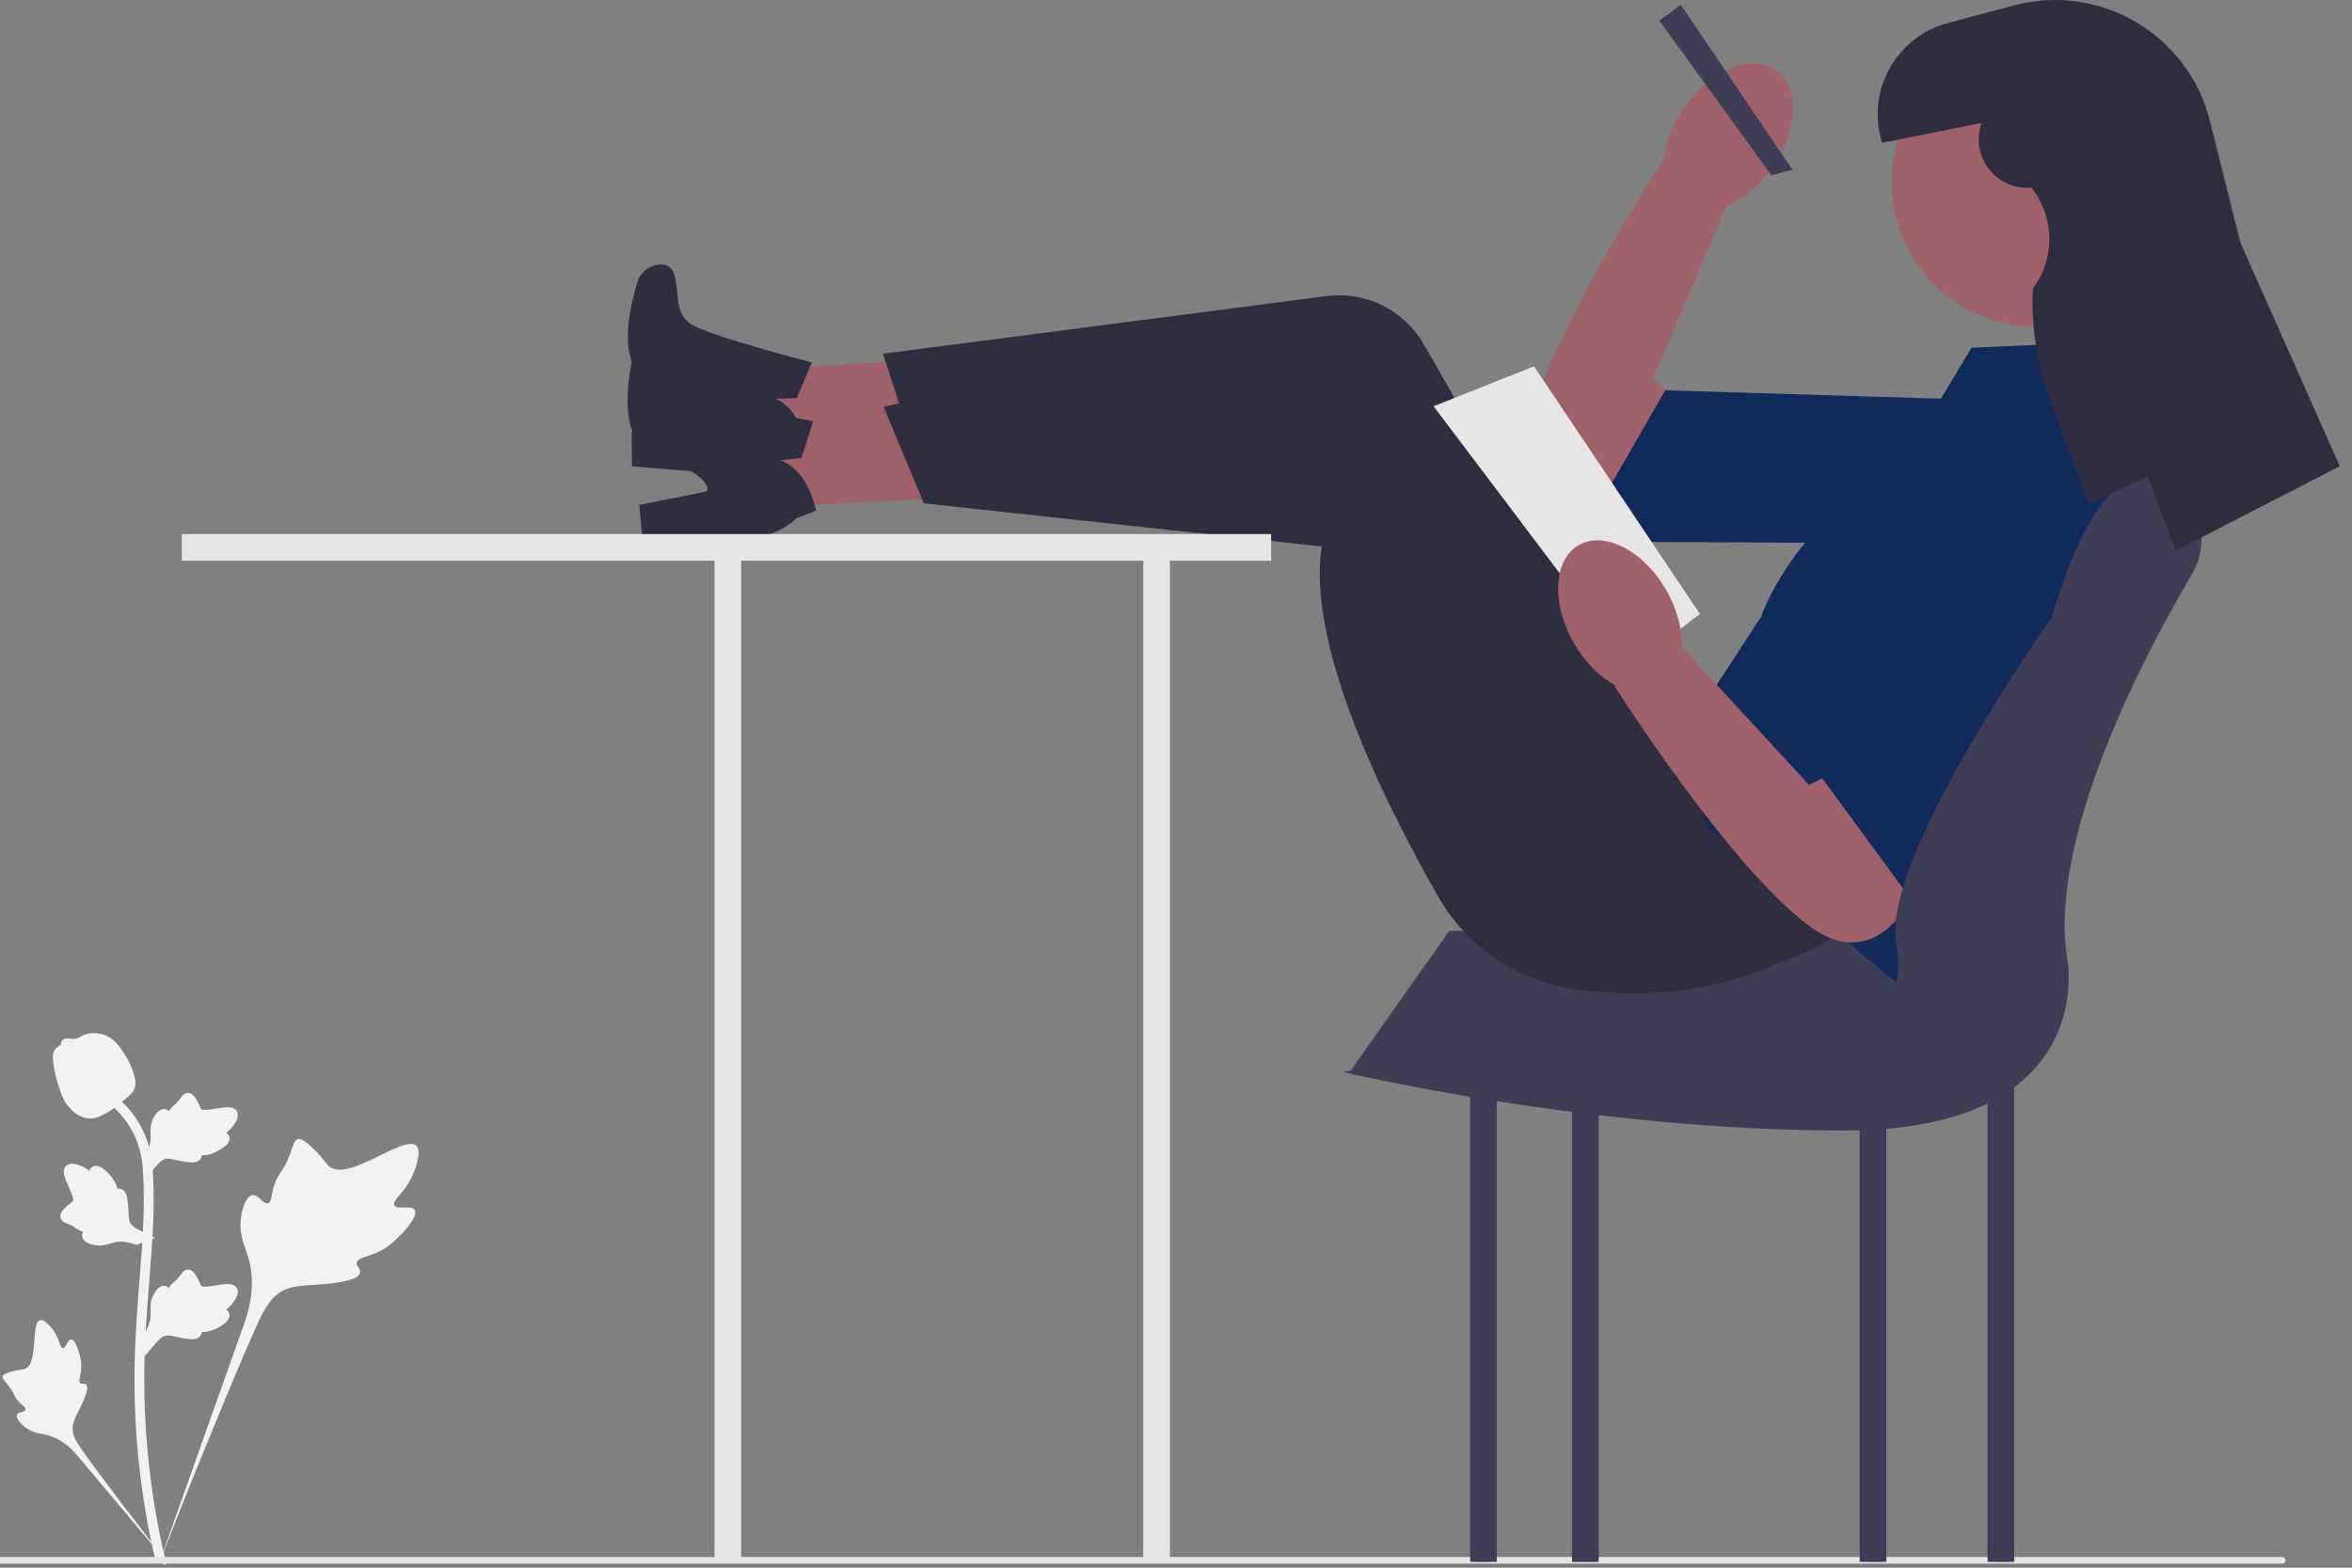 <svg width="105" height="70" viewBox="0 0 105 70" fill="none" xmlns="http://www.w3.org/2000/svg">
<rect x="0" y="0" width="105" height="70" fill="#808080" stroke="none"/>
<g clip-path="url(#clip0_7653_68167)">
<path d="M18.512 54.029C18.364 53.78 17.725 54.046 17.607 53.82C17.49 53.595 18.084 53.252 18.423 52.468C18.484 52.326 18.87 51.435 18.584 51.16C18.044 50.639 15.568 52.79 14.701 52.086C14.511 51.931 14.378 51.623 13.803 51.122C13.574 50.923 13.435 50.833 13.301 50.867C13.111 50.914 13.096 51.169 12.892 51.669C12.586 52.419 12.406 52.374 12.228 52.972C12.095 53.417 12.126 53.675 11.97 53.725C11.75 53.797 11.547 53.325 11.268 53.368C10.983 53.411 10.811 53.959 10.757 54.37C10.655 55.141 10.938 55.65 11.095 56.185C11.265 56.767 11.367 57.651 10.973 58.903L7.074 69.887C7.935 67.633 10.427 61.454 11.474 59.158C11.776 58.495 12.11 57.823 12.796 57.558C13.455 57.302 14.361 57.455 15.517 57.176C15.652 57.144 16.026 57.049 16.073 56.828C16.112 56.646 15.892 56.545 15.926 56.374C15.971 56.146 16.404 56.143 16.936 55.879C17.312 55.693 17.546 55.471 17.747 55.281C17.807 55.224 18.708 54.36 18.512 54.029Z" fill="#F2F2F2"/>
<path d="M3.174 59.811C3.009 59.812 2.955 60.202 2.81 60.195C2.666 60.187 2.669 59.797 2.382 59.404C2.33 59.333 2.004 58.887 1.787 58.948C1.375 59.063 1.716 60.898 1.121 61.121C0.99 61.169 0.8 61.146 0.388 61.284C0.225 61.339 0.141 61.381 0.118 61.456C0.087 61.563 0.207 61.644 0.394 61.888C0.674 62.255 0.6 62.33 0.842 62.59C1.022 62.784 1.157 62.843 1.137 62.934C1.109 63.063 0.819 63.026 0.759 63.175C0.698 63.328 0.918 63.571 1.104 63.716C1.453 63.988 1.784 63.996 2.092 64.073C2.427 64.157 2.89 64.363 3.39 64.917L7.657 70C6.799 68.927 4.485 65.921 3.661 64.745C3.422 64.406 3.189 64.048 3.256 63.635C3.321 63.237 3.658 62.837 3.854 62.189C3.877 62.114 3.939 61.902 3.844 61.816C3.766 61.744 3.653 61.823 3.579 61.757C3.48 61.669 3.603 61.455 3.627 61.118C3.644 60.88 3.603 60.702 3.568 60.548C3.557 60.502 3.393 59.81 3.174 59.811Z" fill="#F2F2F2"/>
<path d="M6.463 60.55L6.363 59.663L6.409 59.596C6.619 59.285 6.726 58.981 6.727 58.693C6.727 58.647 6.725 58.601 6.723 58.554C6.714 58.369 6.704 58.139 6.824 57.871C6.891 57.722 7.08 57.376 7.364 57.419C7.44 57.429 7.498 57.465 7.542 57.506C7.548 57.495 7.555 57.485 7.562 57.474C7.65 57.339 7.72 57.281 7.788 57.225C7.84 57.183 7.893 57.139 7.977 57.034C8.014 56.988 8.043 56.948 8.067 56.914C8.14 56.812 8.236 56.69 8.405 56.692C8.586 56.7 8.681 56.85 8.744 56.949C8.856 57.125 8.906 57.252 8.94 57.337C8.952 57.368 8.966 57.402 8.973 57.413C9.031 57.499 9.505 57.419 9.683 57.39C10.084 57.323 10.431 57.265 10.573 57.518C10.676 57.698 10.6 57.937 10.341 58.247C10.26 58.343 10.174 58.416 10.098 58.474C10.161 58.512 10.217 58.569 10.24 58.66C10.294 58.875 10.11 59.091 9.691 59.301C9.587 59.354 9.448 59.424 9.252 59.458C9.159 59.474 9.076 59.478 9.005 59.48C9.004 59.521 8.994 59.566 8.969 59.611C8.896 59.746 8.743 59.81 8.512 59.795C8.259 59.782 8.05 59.733 7.866 59.691C7.705 59.654 7.566 59.623 7.458 59.63C7.256 59.647 7.101 59.808 6.918 60.017L6.463 60.55Z" fill="#F2F2F2"/>
<path d="M6.925 55.269L6.092 55.59L6.016 55.563C5.662 55.439 5.341 55.412 5.062 55.484C5.017 55.495 4.973 55.509 4.929 55.523C4.752 55.578 4.532 55.647 4.242 55.599C4.081 55.572 3.698 55.477 3.668 55.191C3.659 55.115 3.678 55.05 3.707 54.997C3.695 54.993 3.683 54.99 3.671 54.986C3.518 54.934 3.444 54.881 3.373 54.83C3.319 54.791 3.262 54.75 3.14 54.696C3.086 54.672 3.04 54.654 3.001 54.639C2.884 54.594 2.741 54.532 2.7 54.368C2.663 54.191 2.783 54.062 2.863 53.976C3.005 53.823 3.116 53.742 3.189 53.688C3.215 53.668 3.245 53.646 3.254 53.636C3.322 53.558 3.125 53.12 3.051 52.955C2.885 52.585 2.741 52.264 2.949 52.062C3.098 51.917 3.349 51.93 3.714 52.102C3.827 52.156 3.92 52.22 3.995 52.279C4.015 52.209 4.057 52.139 4.139 52.094C4.333 51.987 4.588 52.111 4.898 52.462C4.976 52.55 5.079 52.667 5.161 52.848C5.2 52.933 5.225 53.013 5.245 53.081C5.285 53.072 5.331 53.07 5.381 53.083C5.531 53.119 5.631 53.251 5.675 53.478C5.726 53.726 5.733 53.941 5.738 54.129C5.744 54.294 5.748 54.436 5.783 54.54C5.85 54.731 6.046 54.84 6.294 54.963L6.925 55.269Z" fill="#F2F2F2"/>
<path d="M6.463 52.656L6.363 51.769L6.409 51.702C6.619 51.391 6.726 51.087 6.727 50.799C6.727 50.753 6.725 50.707 6.723 50.661C6.714 50.476 6.704 50.246 6.824 49.978C6.891 49.828 7.08 49.482 7.364 49.525C7.44 49.536 7.498 49.571 7.542 49.612C7.548 49.602 7.555 49.591 7.562 49.58C7.65 49.445 7.72 49.387 7.788 49.332C7.84 49.289 7.893 49.245 7.977 49.14C8.014 49.094 8.043 49.054 8.067 49.02C8.14 48.918 8.236 48.796 8.405 48.798C8.586 48.807 8.681 48.956 8.744 49.055C8.856 49.231 8.906 49.359 8.94 49.443C8.952 49.474 8.966 49.509 8.973 49.519C9.031 49.605 9.505 49.525 9.683 49.496C10.084 49.429 10.431 49.371 10.573 49.624C10.676 49.804 10.6 50.044 10.341 50.353C10.26 50.45 10.174 50.523 10.098 50.58C10.161 50.618 10.217 50.676 10.24 50.766C10.294 50.981 10.11 51.197 9.691 51.407C9.587 51.46 9.448 51.53 9.252 51.564C9.159 51.58 9.076 51.584 9.005 51.586C9.004 51.627 8.994 51.672 8.969 51.718C8.896 51.852 8.743 51.917 8.512 51.901C8.259 51.888 8.05 51.84 7.866 51.797C7.705 51.76 7.566 51.729 7.458 51.736C7.256 51.753 7.101 51.914 6.918 52.124L6.463 52.656Z" fill="#F2F2F2"/>
<path d="M7.371 69.872L7.185 69.756L6.969 69.78C6.965 69.76 6.953 69.714 6.936 69.642C6.839 69.245 6.543 68.038 6.296 66.138C6.124 64.811 6.027 63.447 6.006 62.083C5.986 60.717 6.051 59.682 6.103 58.851C6.142 58.224 6.19 57.627 6.236 57.046C6.36 55.492 6.478 54.024 6.39 52.4C6.371 52.037 6.331 51.282 5.89 50.478C5.634 50.012 5.281 49.599 4.842 49.249L5.115 48.906C5.6 49.292 5.99 49.75 6.274 50.268C6.763 51.158 6.807 51.981 6.828 52.376C6.917 54.03 6.799 55.512 6.673 57.08C6.627 57.66 6.579 58.254 6.54 58.879C6.489 59.702 6.425 60.727 6.445 62.076C6.465 63.424 6.561 64.771 6.731 66.081C6.975 67.958 7.266 69.147 7.362 69.537C7.413 69.746 7.423 69.789 7.371 69.872Z" fill="#F2F2F2"/>
<path d="M4.037 49.946C4.02 49.946 4.001 49.946 3.983 49.944C3.609 49.924 3.264 49.7 2.955 49.28C2.81 49.082 2.736 48.856 2.588 48.406C2.565 48.337 2.454 47.985 2.386 47.501C2.342 47.184 2.348 47.052 2.41 46.935C2.48 46.805 2.593 46.714 2.719 46.653C2.714 46.611 2.718 46.567 2.736 46.523C2.811 46.34 3.01 46.364 3.117 46.376C3.172 46.383 3.24 46.392 3.313 46.388C3.428 46.382 3.49 46.348 3.584 46.297C3.673 46.248 3.785 46.186 3.951 46.152C4.277 46.084 4.55 46.177 4.641 46.207C5.115 46.365 5.349 46.734 5.619 47.161C5.673 47.247 5.858 47.558 5.981 47.986C6.069 48.294 6.057 48.431 6.03 48.533C5.976 48.742 5.849 48.862 5.525 49.127C5.187 49.404 5.018 49.543 4.872 49.627C4.533 49.823 4.32 49.946 4.037 49.946Z" fill="#F2F2F2"/>
<path d="M102.032 69.672C102.032 69.754 101.966 69.819 101.885 69.819H0V69.525H101.885C101.966 69.525 102.032 69.591 102.032 69.672Z" fill="#E6E6E6"/>
<path d="M72.619 23.204C72.619 23.204 67.135 23.864 68.06 19.527C68.985 15.191 74.231 7.182 74.231 7.182L77.207 8.851L73.79 16.929L75.261 18.09L72.619 23.204Z" fill="#A0616A"/>
<path d="M90.591 17.925L89.818 24.281L70.453 24.186L74.342 17.427L90.591 17.925Z" fill="#112A5C"/>
<path d="M79.083 7.52C80.268 5.865 80.363 3.903 79.295 3.139C78.228 2.374 76.401 3.096 75.216 4.751C74.031 6.406 73.936 8.368 75.004 9.132C76.072 9.897 77.898 9.175 79.083 7.52Z" fill="#A0616A"/>
<path d="M88.731 42.157V69.742H89.919V42.157H88.731Z" fill="#3F3D56"/>
<path d="M83.022 42.157V69.742H84.21V42.157H83.022Z" fill="#3F3D56"/>
<path d="M51.039 24.799V69.742H52.228V24.799H51.039Z" fill="#E6E6E6"/>
<path d="M70.182 42.157V69.742H71.371V42.157H70.182Z" fill="#3F3D56"/>
<path d="M65.631 42.157V69.742H66.82V42.157H65.631Z" fill="#3F3D56"/>
<path d="M87.66 41.563H64.699L60.295 47.811L83.141 49.173L87.66 41.563Z" fill="#3F3D56"/>
<path d="M45.617 20.188L45.721 15.658L31.864 16.723L31.793 19.793L45.617 20.188Z" fill="#A0616A"/>
<path d="M36.238 16.182L35.575 17.777L34.624 17.807C34.624 17.807 35.738 18.148 36.048 20.174L35.133 20.448C35.133 20.448 34.255 21.267 32.613 21.188L28.211 20.819L28.194 19.285L31.236 18.933C31.236 18.933 31.914 18.487 28.558 16.653C28.558 16.653 27.447 15.974 28.446 12.617C28.584 12.155 28.999 11.824 29.48 11.813C29.746 11.807 29.995 11.903 30.094 12.233C30.347 13.073 30.091 13.91 30.786 14.434C31.481 14.959 36.238 16.182 36.238 16.182Z" fill="#2F2E41"/>
<path d="M85.941 37.509C85.941 37.509 81.159 45.642 70.34 44.176C67.766 43.827 65.5 42.297 64.21 40.041C61.716 35.683 57.928 28.051 59.156 23.73L40.858 20.238L39.416 15.794L59.219 13.221C60.971 12.994 62.687 13.846 63.565 15.378L73.211 32.225L76.087 32.539L85.941 37.509Z" fill="#2F2E41"/>
<path d="M45.977 22.043L45.717 17.519L31.99 19.696L32.167 22.762L45.977 22.043Z" fill="#A0616A"/>
<path d="M36.308 18.805L35.776 20.447L34.829 20.554C34.829 20.554 35.968 20.805 36.439 22.798L35.55 23.145C35.55 23.145 34.74 24.032 33.097 24.085L28.68 24.072L28.539 22.544L31.544 21.949C31.544 21.949 32.183 21.45 28.691 19.892C28.691 19.892 27.528 19.304 28.255 15.877C28.354 15.406 28.741 15.043 29.22 14.993C29.485 14.966 29.74 15.041 29.866 15.362C30.186 16.179 29.998 17.034 30.733 17.501C31.468 17.967 36.308 18.805 36.308 18.805Z" fill="#2F2E41"/>
<path d="M87.566 36.064C87.566 36.064 83.455 44.554 72.553 43.964C69.958 43.823 67.577 42.48 66.11 40.336C63.273 36.192 58.883 28.89 59.76 24.484L41.24 22.475L39.445 18.162L58.977 14.004C60.705 13.636 62.484 14.348 63.482 15.805L74.453 31.821L77.345 31.903L87.566 36.064Z" fill="#2F2E41"/>
<path d="M75.031 0.211L74.08 0.925L79.074 7.821L80.025 7.583L75.031 0.211Z" fill="#3F3D56"/>
<path d="M88.016 15.525L93.486 15.287L95.864 25.988C95.864 25.988 90.87 44.773 84.925 44.06C84.925 44.06 81.239 41.325 81.239 40.374C81.239 39.423 76.246 37.045 76.246 37.045L75.057 33.003L78.624 27.533C78.624 27.533 80.05 23.253 84.806 20.875L88.016 15.525Z" fill="#112A5C"/>
<path d="M56.746 23.847H8.117V25.036H31.897V69.742H33.086V25.036H56.746V23.847Z" fill="#E6E6E6"/>
<path d="M90.87 14.574C94.416 14.574 97.29 11.699 97.29 8.153C97.29 4.607 94.416 1.733 90.87 1.733C87.324 1.733 84.449 4.607 84.449 8.153C84.449 11.699 87.324 14.574 90.87 14.574Z" fill="#A0616A"/>
<path d="M68.482 16.357L63.998 18.14L72.796 29.792L75.888 27.414L68.482 16.357Z" fill="#E6E6E6"/>
<path d="M85.996 38.709C85.996 38.709 84.332 43.977 80.765 41.343C77.198 38.709 72.07 30.625 72.07 30.625L74.82 28.603L80.765 35.052L82.429 34.191L85.996 38.709Z" fill="#A0616A"/>
<path d="M88.611 20.162L94.08 23.491L85.995 41.087L80.764 33.954L88.611 20.162Z" fill="#112A5C"/>
<path d="M74.165 30.725C75.302 30.069 75.399 28.107 74.382 26.344C73.364 24.581 71.617 23.685 70.479 24.341C69.342 24.998 69.245 26.959 70.263 28.722C71.281 30.485 73.028 31.382 74.165 30.725Z" fill="#A0616A"/>
<path d="M91.573 27.592C93.22 22.19 94.989 20.481 96.848 21.551C98.263 22.366 98.689 24.22 97.859 25.627C95.746 29.212 91.39 37.427 92.297 42.871C92.297 42.871 93.724 50.48 82.31 50.48C70.896 50.48 59.957 47.865 59.957 47.865L65.902 46.914L79.421 47.879C82.51 48.1 85.113 45.457 84.701 42.388C84.687 42.287 84.671 42.184 84.652 42.081C83.974 38.353 91.573 27.592 91.573 27.592Z" fill="#3F3D56"/>
<path d="M88.464 5.491C87.939 6.96 89.092 8.485 90.648 8.381L90.685 8.379C91.731 9.686 91.76 11.536 90.755 12.875C90.672 14.601 90.943 16.327 91.55 17.945L93.255 22.492L95.88 21.267L97.126 24.592L104.455 20.816L100.013 10.822L98.657 5.4C97.693 1.542 93.758 -0.78 89.915 0.241L86.966 1.024C84.637 1.643 83.296 4.081 84.022 6.38L88.464 5.491Z" fill="#2F2E41"/>
</g>
<defs>
<clipPath id="clip0_7653_68167">
<rect width="104.454" height="70" fill="white"/>
</clipPath>
</defs>
</svg>
